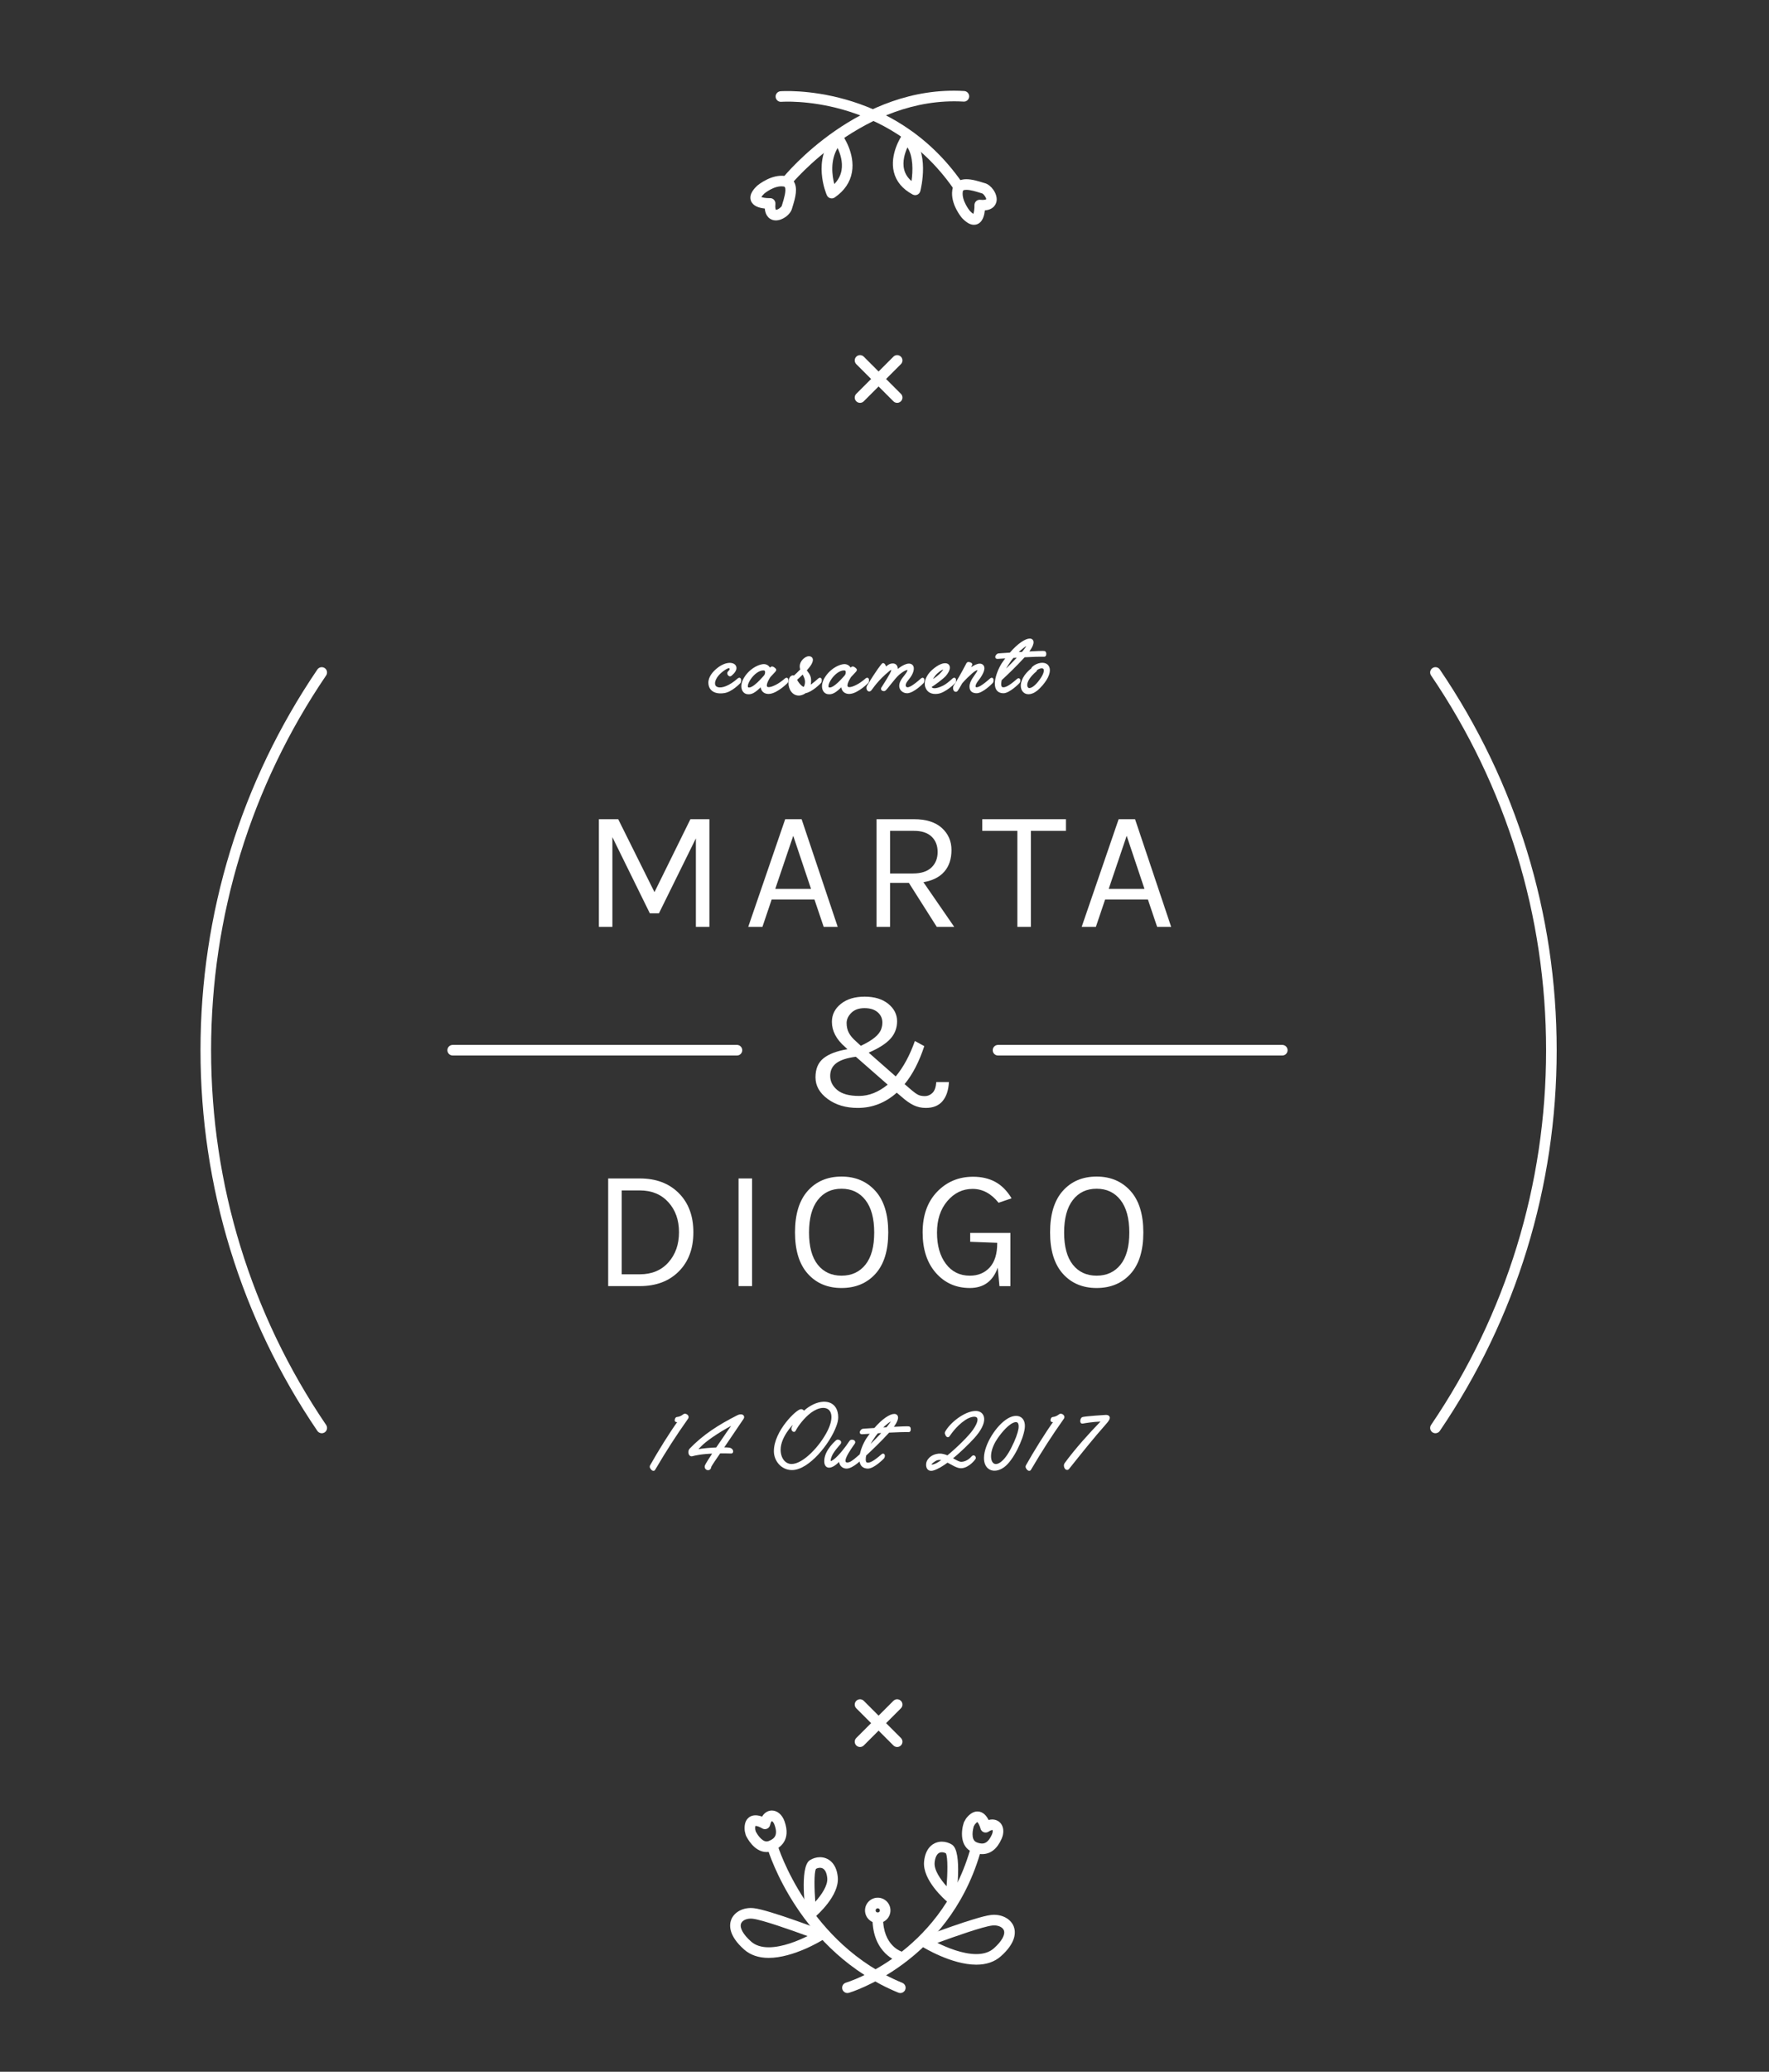 <?xml version="1.0" encoding="utf-8"?>
<!-- Generator: Adobe Illustrator 16.0.0, SVG Export Plug-In . SVG Version: 6.00 Build 0)  -->
<!DOCTYPE svg PUBLIC "-//W3C//DTD SVG 1.1//EN" "http://www.w3.org/Graphics/SVG/1.1/DTD/svg11.dtd">
<svg version="1.1" id="Layer_1" xmlns="http://www.w3.org/2000/svg" xmlns:xlink="http://www.w3.org/1999/xlink" x="0px" y="0px"
	 width="334px" height="391px" viewBox="0 0 334 391" enable-background="new 0 0 334 391" xml:space="preserve">
<rect x="0" y="0" width="334" height="391" fill="#333333" stroke="none"/>
<g>
	<path fill="#FFFFFF" d="M116.722,154.608l6.848,13.761l6.784-13.761h3.585v20.318h-2.552v-16.7l-6.978,14.148h-1.712L115.624,158
		v16.927h-2.552v-20.318H116.722z"/>
	<path fill="#FFFFFF" d="M148.25,154.608h3.101l6.815,20.318h-2.648l-1.745-5.168h-8.076l-1.744,5.168h-2.681L148.25,154.608z
		 M146.376,167.756h6.751l-3.359-10.014L146.376,167.756z"/>
	<path fill="#FFFFFF" d="M179.647,160.423c0,1.68-0.447,3.036-1.341,4.07c-0.894,1.033-2.213,1.701-3.957,2.003l5.814,8.431h-3.295
		l-5.266-8.302h-3.553v8.302h-2.552v-20.318h7.074c2.282,0,4.032,0.549,5.249,1.647S179.647,158.743,179.647,160.423z
		 M172.379,164.849c1.529,0,2.687-0.372,3.473-1.114c0.786-0.743,1.18-1.723,1.18-2.94c0-1.216-0.383-2.185-1.146-2.907
		c-0.766-0.721-1.869-1.082-3.312-1.082h-4.522v8.044H172.379z"/>
	<path fill="#FFFFFF" d="M185.461,154.608h15.797v2.196h-6.623v18.122h-2.551v-18.122h-6.623V154.608z"/>
	<path fill="#FFFFFF" d="M211.207,154.608h3.101l6.815,20.318h-2.648l-1.744-5.168h-8.076l-1.744,5.168h-2.682L211.207,154.608z
		 M209.333,167.756h6.751l-3.359-10.014L209.333,167.756z"/>
</g>
<g>
	<path fill="#FFFFFF" stroke="#FFFFFF" stroke-width="0.5" stroke-miterlimit="10" d="M135.555,126.298
		c1.744-1.421,3.445-1.077,3.229-0.043c-0.129,0.517-0.732,1.012-0.904,1.141c-0.107,0.086-0.517-0.302-0.193-0.56
		c0.56-0.474,0.344-1.099-0.259-0.947c-0.43,0.107-1.593,0.883-2.196,1.766c-1.55,2.304,0.818,3.595,4.263,0.538
		c0.259-0.216,0.215,0.431,0.129,0.538c-0.107,0.107-1.593,1.658-2.928,1.83c-1.12,0.172-2.045-0.064-2.476-0.797
		C133.897,129.183,133.639,127.848,135.555,126.298z"/>
	<path fill="#FFFFFF" stroke="#FFFFFF" stroke-width="0.5" stroke-miterlimit="10" d="M145.396,130.689
		c-1.098,0.173-1.766-0.581-1.443-1.657c-1.615,1.679-2.196,1.83-2.885,1.722c-0.797-0.129-1.335-1.378-0.172-3.035
		c1.163-1.637,2.734-2.132,3.315-2.132c0.517,0,0.969,0.345,1.077,0.883c0.194-0.236,0.345-0.409,0.409-0.431
		c0.172-0.086,0.625,0.302,0.625,0.409c0,0.064-0.56,0.624-1.055,1.163c-1.378,2.109-0.732,2.885,1.249,1.895
		c0.582-0.28,1.206-0.711,1.895-1.313c0.258-0.216,0.215,0.431,0.107,0.538C148.41,128.838,146.751,130.475,145.396,130.689z
		 M144.642,127.353h-0.021c0,0,0.388-1.076-0.495-1.076c-1.938,0-3.983,3.423-2.863,3.703c1.055,0.279,3.014-2.196,3.165-2.325
		L144.642,127.353z"/>
	<path fill="#FFFFFF" stroke="#FFFFFF" stroke-width="0.5" stroke-miterlimit="10" d="M151.383,126.405
		c-0.129-0.302-0.172-0.603-0.108-0.926c0.151-0.797,1.055-1.464,1.55-1.378s0.517,0.495,0.172,1.141
		c-0.194,0.345-0.56,0.797-0.99,1.271c0.344,0.474,0.861,0.969,0.882,1.787c0.022,0.538-0.064,1.055-0.28,1.485
		c0.474-0.236,1.12-0.71,2.11-1.593c0.258-0.216,0.215,0.431,0.108,0.538c-0.086,0.107-1.636,1.68-2.82,1.852
		c-0.28,0.215-0.603,0.366-0.991,0.431c-1.184,0.15-1.938-1.012-1.895-2.196c0.021-1.119,0.625-1.249,0.818-1.012
		C150.349,127.438,150.888,126.922,151.383,126.405z M149.875,128.623c-0.409,0.603,0.065,1.766,0.883,1.83
		c0.129,0.021,0.237,0,0.345-0.021C150.112,129.979,149.918,128.559,149.875,128.623z M152.244,128.709
		c0-0.711-0.345-1.271-0.625-1.809c-0.495,0.495-1.034,0.99-1.442,1.356c0.323,0.603,0.969,1.571,1.679,1.68
		C152.093,129.635,152.244,129.183,152.244,128.709z M152.524,124.877c-0.043-0.237-0.582-0.173-0.797,0.667
		c-0.064,0.172-0.043,0.345,0.021,0.495C152.222,125.522,152.567,125.049,152.524,124.877z"/>
	<path fill="#FFFFFF" stroke="#FFFFFF" stroke-width="0.5" stroke-miterlimit="10" d="M160.621,130.689
		c-1.098,0.173-1.766-0.581-1.443-1.657c-1.615,1.679-2.196,1.83-2.885,1.722c-0.797-0.129-1.335-1.378-0.172-3.035
		c1.163-1.637,2.734-2.132,3.315-2.132c0.517,0,0.969,0.345,1.077,0.883c0.194-0.236,0.345-0.409,0.409-0.431
		c0.172-0.086,0.625,0.302,0.625,0.409c0,0.064-0.56,0.624-1.055,1.163c-1.378,2.109-0.732,2.885,1.249,1.895
		c0.582-0.28,1.206-0.711,1.895-1.313c0.258-0.216,0.215,0.431,0.107,0.538C163.635,128.838,161.977,130.475,160.621,130.689z
		 M159.867,127.353h-0.021c0,0,0.388-1.076-0.495-1.076c-1.938,0-3.983,3.423-2.863,3.703c1.055,0.279,3.014-2.196,3.165-2.325
		L159.867,127.353z"/>
	<path fill="#FFFFFF" stroke="#FFFFFF" stroke-width="0.5" stroke-miterlimit="10" d="M171.538,126.298
		c-0.194-0.345-1.206,0.215-1.98,0.904c-0.775,0.688-2.261,2.756-2.54,2.949c-0.151,0.107-0.518,0-0.41-0.236
		c0.129-0.237,0.904-1.356,1.615-2.648c0.732-1.292-0.021-1.185-0.409-0.861c-2.282,1.873-3.144,3.315-3.488,3.725
		c-0.323,0.409-0.625-0.237-0.409-0.581c1.766-2.95,2.669-4.026,2.798-4.155c0.065-0.064,0.324,0.258,0.303,0.431
		c-0.021,0.258-0.475,0.817-0.797,1.27c0.215-0.215,1.119-1.119,1.701-1.464c0.559-0.322,1.679-0.345,1.227,1.271
		c0.99-0.969,2.39-1.787,2.971-1.228c0.323,0.28,0.237,1.292-0.753,2.434c-1.056,1.227-0.517,1.809-0.065,1.852
		c0.475,0.021,1.185-0.345,2.799-1.766c0.26-0.216,0.216,0.431,0.108,0.538c-0.108,0.107-1.766,1.809-2.929,1.852
		c-0.753,0.021-2.002-0.797-0.646-2.563C170.957,127.589,171.775,126.707,171.538,126.298z"/>
	<path fill="#FFFFFF" stroke="#FFFFFF" stroke-width="0.5" stroke-miterlimit="10" d="M180.066,128.192
		c0.258-0.216,0.215,0.431,0.107,0.538c-0.086,0.107-1.766,1.766-3.121,1.959c-1.099,0.151-1.809-0.236-2.089-1.033
		c-0.345-0.861,0.129-2.067,1.142-2.993c2.389-2.174,4.004-1.248,2.26,0.775c-0.387,0.431-2.152,1.809-2.777,2.089
		c0.15,0.667,0.904,0.926,2.605,0.086C178.753,129.333,179.398,128.795,180.066,128.192z M177.547,127.396
		c1.508-1.464,0.775-1.83-0.731-0.495c-0.56,0.517-1.013,1.249-1.185,1.873C176.062,128.537,176.966,127.955,177.547,127.396z"/>
	<path fill="#FFFFFF" stroke="#FFFFFF" stroke-width="0.5" stroke-miterlimit="10" d="M185.342,125.587
		c0.604,0.366,0.129,1.507-0.775,2.648c-0.796,0.99-0.796,1.68-0.215,1.723c0.475,0.021,1.185-0.345,2.799-1.766
		c0.259-0.216,0.216,0.431,0.107,0.538c-0.086,0.107-1.873,1.895-2.906,1.852c-0.495-0.021-1.055-0.172-1.055-0.99
		c-0.021-0.947,0.947-2.003,1.292-2.584c0.603-0.947-0.087-1.098-1.185-0.129c-0.538,0.474-1.334,1.228-1.938,1.938
		c-0.431,0.775-0.797,1.378-0.861,1.442c-0.279,0.259-0.538-0.279-0.344-0.71c0.494-0.775,1.291-2.067,2.453-4.307
		c0.087-0.15,0.625,0.021,0.625,0.173c0,0.043-0.388,0.753-0.861,1.614C183.125,126.276,184.675,125.178,185.342,125.587z"/>
	<path fill="#FFFFFF" stroke="#FFFFFF" stroke-width="0.5" stroke-miterlimit="10" d="M193.245,123.907
		c-1.485,1.637-3.38,3.445-4.349,4.328c-0.064,0.302-0.107,0.581-0.107,0.84c0,0.667,0.236,0.861,0.624,0.883
		c0.474,0.021,1.185-0.237,2.799-1.658c0.259-0.215,0.216,0.323,0.107,0.431c-0.086,0.107-1.873,1.895-2.906,1.852
		c-2.282-0.064-1.163-3.553-0.065-5.274c0.26-0.388,0.582-0.84,0.991-1.335c-1.185,0.086-2.003,0.129-2.003,0.129
		c-0.408,0.043-0.021-0.517,0.194-0.538c0.086-0.021,1.033-0.064,2.261-0.151c3.121-3.66,5.598-3.337,3.035-0.193
		c1.701-0.086,3.188-0.15,3.359-0.107c0.15,0.043,0.15,0.581,0,0.581c-0.818-0.021-2.304,0.021-3.832,0.107L193.245,123.907z
		 M192.557,123.843c-0.475,0.021-0.926,0.043-1.356,0.087c-0.603,0.71-1.528,2.023-2.024,3.358
		C190.727,125.803,191.803,124.683,192.557,123.843z M193.073,123.283c1.142-1.335,1.163-1.701,0.969-1.723
		c-0.28-0.021-1.335,0.754-2.347,1.787L193.073,123.283z"/>
	<path fill="#FFFFFF" stroke="#FFFFFF" stroke-width="0.5" stroke-miterlimit="10" d="M196.131,125.437
		c2.024-0.581,2.842,1.399,0.043,4.263c-2.324,2.39-4.24,0.388-2.54-2.088c0.409-0.582,0.947-1.056,1.292-1.313
		c0-0.021,0-0.064,0.021-0.087C195.012,125.975,195.658,125.565,196.131,125.437z M195.528,126.513
		c-2.562,2.153-1.916,3.639-1.142,3.596c0.453-0.043,1.013-0.345,1.766-1.249c2.197-2.67,0.947-3.639-0.624-2.519
		C195.572,126.405,195.572,126.47,195.528,126.513z"/>
</g>
<g>
	<path fill="#FFFFFF" stroke="#FFFFFF" stroke-width="0.5" stroke-miterlimit="10" d="M129.223,267.076
		c0.28-0.087,0.754,0.279,0.452,0.581c-2.325,3.294-4.004,5.899-6.201,9.624c-0.15,0.279-0.646-0.388-0.538-0.56
		c1.485-2.648,3.725-6.266,5.296-8.419c0.064-0.086-0.129-0.129-0.56-0.172c-0.086-0.021,0-0.431,0.15-0.452
		C128.685,267.593,129.137,267.098,129.223,267.076z"/>
	<path fill="#FFFFFF" stroke="#FFFFFF" stroke-width="0.5" stroke-miterlimit="10" d="M135.834,274.052
		c-0.689,0.99-1.572,2.282-1.766,2.67c-0.043,0.064-0.021,0.365-0.215,0.452c-0.28,0.172-0.689-0.151-0.517-0.539
		c0.129-0.301,0.796-1.356,1.593-2.562c-2.412,0.064-3.725,0.366-4.263,0.517c-0.474,0.15-0.56-0.732-0.28-1.012
		c2.562-2.648,5.361-4.436,8.914-6.244c0.732-0.366,1.098-0.043,0.904,0.28c-0.215,0.301-3.122,4.607-3.574,5.274l-0.366,0.517
		c0.667,0,1.12,0.021,1.271,0.043c0.689,0.022,0.753,0.646,0.538,0.625C137.255,274.052,136.501,274.03,135.834,274.052z
		 M138.439,268.971c0.301-0.345,0.086-0.431-0.172-0.28c-3.1,1.658-5.146,3.187-5.942,3.983c-0.581,0.56-1.206,1.227-0.818,1.141
		c1.356-0.258,2.734-0.344,3.854-0.388C136.716,271.403,138.288,269.164,138.439,268.971z"/>
	<path fill="#FFFFFF" stroke="#FFFFFF" stroke-width="0.5" stroke-miterlimit="10" d="M151.748,266.624
		c0.452-0.431,0.947-0.818,1.486-1.12c2.39-1.356,4.78-0.818,4.78,2.003c0,0.452-0.129,1.012-0.366,1.614
		c-1.163,3.187-5.06,8.074-8.117,8.074c-1.895,0-3.165-1.637-3.165-3.295c-0.021-3.725,4.263-7.794,4.93-7.707
		C151.511,266.236,151.683,266.43,151.748,266.624z M151.209,267.184c-1.464,1.033-4.069,3.789-4.069,6.416
		c0,1.723,0.969,2.949,2.325,2.949c2.304,0,5.555-3.466,7.041-6.48c2.196-4.543-1.012-5.942-4.069-3.208
		c-1.184,1.055-2.11,2.39-2.433,3.058c-0.086,0.215-0.452-0.086-0.302-0.452C149.875,269.014,150.391,268.088,151.209,267.184z"/>
	<path fill="#FFFFFF" stroke="#FFFFFF" stroke-width="0.5" stroke-miterlimit="10" d="M158.919,274.978
		c-1.615,2.023-3.165,2.433-3.036,0.581c0.129-1.873,2.067-3.467,2.153-3.574c0.107-0.107,0.732,0.043,0.474,0.388
		c-0.237,0.302-1.399,1.507-1.744,2.498c-0.366,0.969-0.194,1.528,0.797,0.774c0.969-0.731,2.261-2.368,3.057-3.596
		c0.108-0.193,0.818-0.064,0.56,0.28c-0.259,0.345-1.185,1.658-1.572,2.519c-0.667,1.486,0.301,1.551,0.883,1.313
		c0.474-0.172,1.141-0.731,2.153-1.636c0.258-0.216,0.215,0.431,0.107,0.538c-0.086,0.107-1.83,1.852-2.906,1.852
		C158.833,276.915,158.338,275.839,158.919,274.978z"/>
	<path fill="#FFFFFF" stroke="#FFFFFF" stroke-width="0.5" stroke-miterlimit="10" d="M167.662,270.24
		c-1.486,1.637-3.38,3.445-4.349,4.328c-0.065,0.302-0.108,0.581-0.108,0.84c0,0.667,0.237,0.861,0.625,0.883
		c0.474,0.021,1.184-0.237,2.799-1.658c0.258-0.215,0.215,0.323,0.107,0.431c-0.086,0.107-1.874,1.895-2.907,1.852
		c-2.282-0.064-1.163-3.553-0.065-5.274c0.259-0.388,0.582-0.84,0.991-1.335c-1.184,0.086-2.002,0.129-2.002,0.129
		c-0.409,0.043-0.021-0.517,0.194-0.538c0.086-0.021,1.033-0.064,2.261-0.151c3.122-3.66,5.597-3.337,3.036-0.193
		c1.7-0.086,3.187-0.15,3.358-0.107c0.15,0.043,0.15,0.581,0,0.581c-0.818-0.021-2.303,0.021-3.832,0.107L167.662,270.24z
		 M166.973,270.176c-0.474,0.021-0.926,0.043-1.356,0.087c-0.603,0.71-1.529,2.023-2.024,3.358
		C165.143,272.136,166.219,271.016,166.973,270.176z M167.49,269.616c1.141-1.335,1.162-1.701,0.969-1.723
		c-0.28-0.021-1.336,0.754-2.348,1.787L167.49,269.616z"/>
	<path fill="#FFFFFF" stroke="#FFFFFF" stroke-width="0.5" stroke-miterlimit="10" d="M184.156,266.537
		c1.615-0.043,2.304,1.766-0.431,4.759c-1.055,1.141-2.647,2.713-4.22,3.961c0.797,0.431,1.485,0.904,2.045,0.883
		c1.206-0.064,1.938-0.969,2.153-1.184c0.173-0.151,0.388,0.172,0.259,0.279c-0.021,0.043-1.055,1.486-2.412,1.615
		c-0.775,0.064-1.723-0.624-2.67-1.099c-1.012,0.754-1.98,1.335-2.777,1.551c-1.098,0.279-1.119-0.969-0.883-1.442
		c0.518-1.056,1.637-1.228,2.024-1.271c0.581-0.043,1.142,0.129,1.679,0.366c1.938-1.572,4.221-3.854,4.975-4.952
		c2.131-3.036,0.129-3.488-1.809-2.196c-1.852,1.249-2.885,2.972-3.036,3.144c-0.194,0.237-0.474-0.474-0.409-0.581
		C179.506,268.733,182.176,266.603,184.156,266.537z M176.492,275.537c-1.465,0.904-0.969,1.464,0.258,0.904
		c0.409-0.193,0.947-0.538,1.529-0.969C177.654,275.235,177.051,275.192,176.492,275.537z"/>
	<path fill="#FFFFFF" stroke="#FFFFFF" stroke-width="0.5" stroke-miterlimit="10" d="M186.031,275.106
		c0.043-2.411,2.261-5.921,4.35-7.17c1.658-0.99,3.121-0.387,2.842,1.658c-0.279,2.002-2.088,5.899-3.811,7.127
		C187.711,277.927,185.988,277.26,186.031,275.106z M190.596,268.647c-1.205,0.84-2.433,2.584-2.842,3.294
		c-2.39,4.198,0.495,7.148,3.381,1.464c0.861-1.679,1.248-2.863,1.398-3.66C192.792,268.109,191.931,267.7,190.596,268.647z"/>
	<path fill="#FFFFFF" stroke="#FFFFFF" stroke-width="0.5" stroke-miterlimit="10" d="M200.178,267.076
		c0.281-0.087,0.754,0.279,0.453,0.581c-2.326,3.294-4.005,5.899-6.201,9.624c-0.15,0.279-0.646-0.388-0.538-0.56
		c1.485-2.648,3.725-6.266,5.296-8.419c0.064-0.086-0.129-0.129-0.559-0.172c-0.087-0.021,0-0.431,0.15-0.452
		C199.641,267.593,200.092,267.098,200.178,267.076z"/>
	<path fill="#FFFFFF" stroke="#FFFFFF" stroke-width="0.5" stroke-miterlimit="10" d="M208.706,267.291
		c0.688-0.043,0.84,0.28,0.064,1.163c-2.54,2.863-4.759,5.662-7.147,8.654c-0.323,0.302-0.646-0.474-0.432-0.796
		c2.046-2.799,4.65-5.663,6.762-7.837c0.408-0.431,0.279-0.452-0.237-0.431c-1.292,0.043-2.777,0.279-3.358,0.388
		c-0.28,0.064-0.13-0.711,0.086-0.754C205.219,267.507,208.297,267.313,208.706,267.291z"/>
</g>
<g>
	<path fill="#FFFFFF" d="M174.512,197.437c-0.969,2.95-2.208,5.341-3.715,7.171l1.389,1.195c0.431,0.366,0.813,0.636,1.146,0.808
		c0.334,0.173,0.765,0.258,1.293,0.258c0.527,0,1.001-0.198,1.421-0.597s0.662-1.083,0.728-2.052h2.39
		c-0.087,1.551-0.489,2.751-1.212,3.602c-0.721,0.852-1.771,1.276-3.148,1.276c-0.84,0-1.615-0.173-2.326-0.517
		c-0.711-0.345-1.486-0.894-2.326-1.647l-0.84-0.711c-2.153,1.917-4.608,2.875-7.365,2.875c-2.261,0-4.156-0.565-5.685-1.696
		c-1.529-1.13-2.293-2.492-2.293-4.086s0.511-2.794,1.534-3.602c1.022-0.808,2.525-1.373,4.506-1.696l-0.452-0.42
		c-1.659-1.442-2.487-3.025-2.487-4.748c0-1.357,0.565-2.487,1.696-3.392c1.13-0.905,2.627-1.357,4.49-1.357
		c1.862,0,3.348,0.452,4.458,1.357c1.108,0.904,1.663,1.997,1.663,3.278s-0.42,2.386-1.26,3.311
		c-0.84,0.927-2.207,1.799-4.102,2.617l5.104,4.49c1.465-1.766,2.67-3.995,3.617-6.688L174.512,197.437z M157.924,200.634
		c-0.787,0.582-1.179,1.39-1.179,2.423c0,1.034,0.447,1.922,1.341,2.665c0.893,0.743,2.266,1.114,4.119,1.114
		c1.852,0,3.65-0.71,5.395-2.132l-6.009-5.265C159.932,199.654,158.71,200.053,157.924,200.634z M166.598,192.979
		c0-0.775-0.297-1.421-0.889-1.938c-0.592-0.517-1.421-0.775-2.487-0.775c-1.066,0-1.895,0.297-2.487,0.889
		c-0.592,0.593-0.888,1.233-0.888,1.922c0,0.689,0.14,1.304,0.42,1.842c0.28,0.538,0.743,1.087,1.389,1.647l0.872,0.808
		c2.24-1.034,3.531-2.11,3.877-3.23C166.533,193.775,166.598,193.388,166.598,192.979z"/>
</g>
<g>
	<path fill="#FFFFFF" d="M120.803,222.408c3.058,0,5.508,0.921,7.349,2.762c1.841,1.842,2.762,4.308,2.762,7.397
		c0,3.091-0.92,5.556-2.762,7.397c-1.841,1.841-4.292,2.762-7.349,2.762h-5.976v-20.318H120.803z M117.379,240.498h3.424
		c2.261,0,4.059-0.748,5.395-2.245c1.335-1.497,2.003-3.397,2.003-5.702c0-2.304-0.673-4.193-2.019-5.669
		c-1.346-1.475-3.139-2.212-5.378-2.212h-3.424V240.498z"/>
	<path fill="#FFFFFF" d="M139.442,222.408h2.552v20.318h-2.552V222.408z"/>
	<path fill="#FFFFFF" d="M158.888,222.053c2.627,0,4.753,0.899,6.38,2.697c1.625,1.799,2.439,4.415,2.439,7.85
		c0,3.436-0.809,6.041-2.423,7.817c-1.615,1.776-3.747,2.665-6.396,2.665c-2.648,0-4.775-0.899-6.379-2.697
		c-1.605-1.798-2.407-4.398-2.407-7.801c0-3.425,0.802-6.035,2.407-7.834C154.112,222.952,156.239,222.053,158.888,222.053z
		 M163.394,226.479c-1.109-1.422-2.611-2.132-4.506-2.132s-3.392,0.71-4.49,2.132c-1.099,1.421-1.647,3.468-1.647,6.138
		s0.549,4.694,1.647,6.072c1.098,1.379,2.595,2.067,4.49,2.067s3.397-0.688,4.506-2.067c1.109-1.378,1.664-3.402,1.664-6.072
		S164.503,227.899,163.394,226.479z"/>
	<path fill="#FFFFFF" d="M188.38,239.238c-0.904,2.563-2.659,3.844-5.265,3.844c-2.606,0-4.744-0.947-6.412-2.843
		c-1.67-1.895-2.504-4.446-2.504-7.655s0.91-5.761,2.729-7.656c1.819-1.895,4.087-2.843,6.8-2.843c1.594,0,2.988,0.323,4.184,0.97
		c1.195,0.646,2.223,1.68,3.084,3.101l-2.455,0.84c-1.399-1.744-3.036-2.616-4.91-2.616c-1.873,0-3.461,0.765-4.764,2.293
		c-1.304,1.529-1.955,3.517-1.955,5.96c0,2.444,0.561,4.409,1.68,5.896c1.12,1.485,2.627,2.229,4.523,2.229
		c1.55,0,2.799-0.517,3.746-1.55c0.947-1.034,1.422-2.563,1.422-4.588v-0.064l-5.104-0.193v-1.68h7.591v10.046h-2.067
		L188.38,239.238z"/>
	<path fill="#FFFFFF" d="M207.051,222.053c2.627,0,4.753,0.899,6.379,2.697c1.626,1.799,2.439,4.415,2.439,7.85
		c0,3.436-0.808,6.041-2.423,7.817s-3.747,2.665-6.396,2.665s-4.775-0.899-6.38-2.697s-2.407-4.398-2.407-7.801
		c0-3.425,0.803-6.035,2.407-7.834C202.275,222.952,204.402,222.053,207.051,222.053z M211.557,226.479
		c-1.109-1.422-2.611-2.132-4.506-2.132c-1.896,0-3.393,0.71-4.49,2.132c-1.099,1.421-1.647,3.468-1.647,6.138
		s0.549,4.694,1.647,6.072c1.098,1.379,2.595,2.067,4.49,2.067c1.895,0,3.396-0.688,4.506-2.067
		c1.109-1.378,1.664-3.402,1.664-6.072S212.666,227.899,211.557,226.479z"/>
</g>
<g>
	<path fill="#FFFFFF" d="M139.141,199.206H85.472c-0.552,0-1-0.447-1-1s0.448-1,1-1h53.669c0.552,0,1,0.447,1,1
		S139.693,199.206,139.141,199.206z"/>
</g>
<g>
	<path fill="#FFFFFF" d="M242.105,199.206h-53.67c-0.553,0-1-0.447-1-1s0.447-1,1-1h53.67c0.553,0,1,0.447,1,1
		S242.658,199.206,242.105,199.206z"/>
</g>
<g>
	<g>
		<path fill="#FFFFFF" d="M169.389,76.03c-0.256,0-0.512-0.098-0.707-0.293l-7.009-7.01c-0.391-0.391-0.391-1.023,0-1.414
			s1.023-0.391,1.414,0l7.009,7.01c0.391,0.391,0.391,1.023,0,1.414C169.9,75.932,169.645,76.03,169.389,76.03z"/>
	</g>
	<g>
		<path fill="#FFFFFF" d="M162.379,76.03c-0.256,0-0.512-0.098-0.707-0.293c-0.391-0.391-0.391-1.023,0-1.414l7.009-7.01
			c0.391-0.391,1.023-0.391,1.414,0s0.391,1.023,0,1.414l-7.009,7.01C162.891,75.932,162.635,76.03,162.379,76.03z"/>
	</g>
</g>
<g>
	<g>
		<path fill="#FFFFFF" d="M169.389,329.711c-0.256,0-0.512-0.098-0.707-0.293l-7.009-7.01c-0.391-0.391-0.391-1.023,0-1.414
			s1.023-0.391,1.414,0l7.009,7.01c0.391,0.391,0.391,1.023,0,1.414C169.9,329.613,169.645,329.711,169.389,329.711z"/>
	</g>
	<g>
		<path fill="#FFFFFF" d="M162.38,329.711c-0.256,0-0.512-0.098-0.707-0.293c-0.391-0.391-0.391-1.023,0-1.414l7.009-7.01
			c0.391-0.391,1.023-0.391,1.414,0s0.391,1.023,0,1.414l-7.009,7.01C162.892,329.613,162.636,329.711,162.38,329.711z"/>
	</g>
</g>
<g>
	<path fill="#FFFFFF" d="M60.749,270.495c-0.32,0-0.635-0.153-0.828-0.438c-14.435-21.24-22.065-46.086-22.065-71.852
		c0-25.765,7.63-50.611,22.065-71.853c0.31-0.456,0.933-0.575,1.389-0.265c0.457,0.311,0.576,0.933,0.265,1.389
		c-14.209,20.909-21.719,45.366-21.719,70.729c0,25.362,7.511,49.819,21.72,70.727c0.311,0.457,0.192,1.079-0.265,1.39
		C61.138,270.439,60.942,270.495,60.749,270.495z"/>
</g>
<g>
	<path fill="#FFFFFF" d="M271.021,270.495c-0.193,0-0.389-0.056-0.562-0.173c-0.456-0.311-0.575-0.933-0.265-1.39
		c14.209-20.905,21.72-45.362,21.72-70.727c0-25.365-7.511-49.823-21.72-70.729c-0.311-0.457-0.191-1.079,0.265-1.389
		c0.46-0.31,1.079-0.192,1.39,0.265c14.436,21.24,22.065,46.086,22.065,71.854c0,25.767-7.63,50.612-22.065,71.852
		C271.655,270.342,271.341,270.495,271.021,270.495z"/>
</g>
<g>
	<g>
		<path fill="#FFFFFF" d="M160.002,376.146c-0.434,0-0.833-0.285-0.96-0.723c-0.153-0.53,0.153-1.085,0.684-1.238
			c0.175-0.051,17.556-5.288,23.376-24.859c0.158-0.529,0.715-0.826,1.244-0.674c0.529,0.158,0.831,0.715,0.674,1.244
			c-6.143,20.651-24.556,26.158-24.742,26.211C160.187,376.133,160.094,376.146,160.002,376.146z"/>
	</g>
	<g>
		<path fill="#FFFFFF" d="M169.986,376.146c-0.127,0-0.256-0.024-0.381-0.075c-18.676-7.695-24.456-26.417-24.692-27.21
			c-0.158-0.529,0.143-1.086,0.671-1.244c0.53-0.153,1.086,0.143,1.245,0.671c0.056,0.186,5.764,18.611,23.538,25.934
			c0.511,0.211,0.754,0.795,0.544,1.306C170.752,375.912,170.379,376.146,169.986,376.146z"/>
	</g>
	<g>
		<path fill="#FFFFFF" d="M145.135,369.511c-1.894,0-3.455-0.531-4.638-1.578c-2.98-2.636-2.812-4.646-2.447-5.609
			c0.573-1.511,2.366-2.429,4.324-2.188c2.865,0.346,12.448,4.001,12.854,4.157c0.354,0.135,0.602,0.46,0.638,0.837
			c0.037,0.378-0.144,0.744-0.466,0.945C155.176,366.215,149.841,369.511,145.135,369.511z M141.756,362.098
			c-0.887,0-1.625,0.375-1.836,0.934c-0.306,0.808,0.405,2.079,1.902,3.403c0.807,0.714,1.922,1.076,3.313,1.076
			c2.575,0,5.489-1.2,7.337-2.114c-3.373-1.241-8.584-3.063-10.339-3.275C142.006,362.105,141.88,362.098,141.756,362.098z"/>
	</g>
	<g>
		<path fill="#FFFFFF" d="M153.146,362.097c-0.115,0-0.231-0.02-0.342-0.061c-0.337-0.123-0.583-0.417-0.644-0.771
			c-0.015-0.088-1.295-8.899,0.745-10.194c0.573-0.362,1.251-0.562,1.912-0.562c1.452,0,3.098,0.985,3.363,3.751
			c0.335,3.49-3.903,7.189-4.387,7.6C153.609,362.015,153.379,362.097,153.146,362.097z M154.058,352.712
			c-0.391,0.747-0.302,3.901-0.128,6.21c1.154-1.285,2.395-3.059,2.259-4.471c-0.084-0.887-0.392-1.942-1.372-1.942
			C154.565,352.509,154.293,352.582,154.058,352.712z"/>
	</g>
	<g>
		<path fill="#FFFFFF" d="M184.325,370.793C184.324,370.793,184.324,370.793,184.325,370.793
			c-4.707-0.001-10.042-3.296-10.267-3.436c-0.322-0.201-0.503-0.567-0.466-0.944c0.036-0.378,0.283-0.703,0.638-0.838
			c0.407-0.156,9.989-3.812,12.854-4.16c1.965-0.232,3.752,0.679,4.324,2.189c0.365,0.964,0.532,2.974-2.448,5.61
			C187.778,370.262,186.218,370.793,184.325,370.793z M176.989,366.678c1.85,0.914,4.767,2.115,7.335,2.115h0.001
			c1.391,0,2.504-0.362,3.311-1.076c1.498-1.324,2.209-2.597,1.903-3.404c-0.241-0.637-1.185-1.039-2.214-0.911
			C185.572,363.614,180.362,365.437,176.989,366.678z"/>
	</g>
	<g>
		<path fill="#FFFFFF" d="M179.504,359.164c-0.233,0-0.463-0.082-0.646-0.237c-0.484-0.41-4.722-4.11-4.386-7.601
			c0.266-2.766,1.91-3.751,3.361-3.751c0.66,0,1.339,0.2,1.911,0.563c2.053,1.299,0.76,10.113,0.744,10.201
			c-0.063,0.353-0.309,0.645-0.646,0.766C179.732,359.145,179.618,359.164,179.504,359.164z M177.833,349.575
			c-1.03,0-1.301,1.217-1.371,1.942c-0.136,1.413,1.106,3.188,2.262,4.475c0.177-2.305,0.267-5.459-0.131-6.213
			C178.357,349.648,178.085,349.575,177.833,349.575z"/>
	</g>
	<g>
		<path fill="#FFFFFF" d="M144.74,349.534c-2.386,0-3.75-2.789-3.898-3.107c-0.027-0.058-0.048-0.118-0.063-0.181l-0.147-0.596
			c-0.012-0.049-0.021-0.099-0.025-0.148c-0.094-1.02,0.088-1.766,0.558-2.28c0.258-0.283,0.726-0.621,1.491-0.621
			c0.427,0,0.857,0.108,1.23,0.244c0.49-0.826,1.214-1.146,1.839-1.146c1.03,0,1.946,0.771,2.392,2.014
			c1.289,3.604-0.849,5.056-2.238,5.601C145.504,349.46,145.122,349.534,144.74,349.534z M142.694,345.663
			c0.284,0.56,1.14,1.871,2.046,1.871c0.132,0,0.266-0.026,0.407-0.082c1.148-0.451,1.772-1.145,1.086-3.065
			c-0.18-0.5-0.438-0.68-0.512-0.688c-0.021,0.016-0.204,0.197-0.318,0.729c-0.069,0.32-0.29,0.587-0.593,0.713
			c-0.302,0.126-0.647,0.096-0.924-0.081c-0.3-0.189-0.883-0.46-1.231-0.46c-0.007-0.033-0.104,0.119-0.064,0.646L142.694,345.663z"
			/>
	</g>
	<g>
		<path fill="#FFFFFF" d="M185.413,349.929L185.413,349.929c-0.563,0-1.165-0.129-1.787-0.384c-2.46-1.006-2.155-4.08-1.651-5.564
			c0.021-0.061,0.047-0.118,0.078-0.174l0.305-0.535c0.025-0.044,0.054-0.086,0.085-0.126c0.667-0.842,1.376-1.269,2.107-1.269
			c1.068,0,1.725,0.844,2.102,1.608c0.975-0.272,1.92,0.038,2.416,0.803c0.471,0.725,0.486,1.753,0.043,2.75
			C188.258,348.956,187.014,349.929,185.413,349.929z M183.846,344.7c-0.122,0.427-0.648,2.509,0.536,2.993
			c0.382,0.156,0.729,0.235,1.031,0.235l0,0c0.478,0,1.19-0.177,1.869-1.703c0.217-0.486,0.153-0.794,0.105-0.851
			c-0.088,0.008-0.324,0.03-0.733,0.309c-0.271,0.185-0.615,0.223-0.922,0.106c-0.306-0.118-0.535-0.379-0.612-0.697
			c-0.125-0.5-0.427-1.1-0.61-1.218c-0.007,0.025-0.174,0.115-0.454,0.456L183.846,344.7z"/>
	</g>
	<g>
		<path fill="#FFFFFF" d="M165.723,362.953c-1.324,0-2.401-1.078-2.401-2.402c0-1.323,1.077-2.4,2.401-2.4s2.402,1.077,2.402,2.4
			C168.125,361.875,167.047,362.953,165.723,362.953z M165.723,360.15c-0.221,0-0.401,0.18-0.401,0.4
			c0,0.226,0.176,0.402,0.401,0.402c0.222,0,0.402-0.181,0.402-0.402C166.125,360.33,165.944,360.15,165.723,360.15z"/>
	</g>
	<g>
		<path fill="#FFFFFF" d="M169.987,370.288c-0.09,0-0.181-0.012-0.271-0.037c-0.204-0.057-4.994-1.477-4.994-8.298
			c0-0.553,0.448-1,1-1c0.553,0,1,0.447,1,1c0,5.321,3.498,6.362,3.533,6.372c0.532,0.148,0.843,0.7,0.693,1.232
			C170.826,369.999,170.424,370.288,169.987,370.288z"/>
	</g>
</g>
<g>
	<path fill="#FFFFFF" d="M180.755,35.912c-0.315,0-0.625-0.148-0.82-0.426c-12.426-17.738-32.208-16.286-32.41-16.27
		c-0.549,0.052-1.034-0.362-1.081-0.913s0.362-1.034,0.913-1.081c0.21-0.018,21.138-1.553,34.216,17.115
		c0.316,0.452,0.207,1.076-0.245,1.393C181.153,35.853,180.953,35.912,180.755,35.912z"/>
</g>
<g>
	<path fill="#FFFFFF" d="M148.563,35.204c-0.221,0-0.443-0.073-0.629-0.223c-0.429-0.347-0.495-0.977-0.148-1.406
		c0.581-0.718,14.469-17.581,34.262-16.396c0.552,0.033,0.972,0.506,0.938,1.058c-0.032,0.552-0.509,0.98-1.058,0.938
		c-18.739-1.096-32.452,15.491-32.588,15.659C149.143,35.077,148.854,35.204,148.563,35.204z"/>
</g>
<g>
	<path fill="#FFFFFF" d="M157.031,37.446c-0.091,0-0.183-0.013-0.273-0.038c-0.287-0.082-0.522-0.287-0.643-0.56
		c-0.121-0.274-2.907-6.78,1.419-11.408c0.204-0.219,0.497-0.337,0.795-0.315c0.299,0.02,0.574,0.172,0.748,0.416
		c0.098,0.137,2.398,3.4,1.778,6.952c-0.333,1.91-1.43,3.517-3.257,4.777C157.43,37.385,157.232,37.446,157.031,37.446z
		 M158.146,27.934c-1.426,2.389-1.04,5.196-0.623,6.803c0.738-0.759,1.195-1.626,1.363-2.589
		C159.165,30.554,158.637,28.977,158.146,27.934z"/>
</g>
<g>
	<path fill="#FFFFFF" d="M172.791,36.83c-0.163,0-0.325-0.04-0.473-0.119c-1.916-1.029-3.111-2.458-3.553-4.249
		c-0.833-3.383,1.418-6.758,1.514-6.9c0.153-0.226,0.392-0.379,0.661-0.425c0.271-0.047,0.546,0.021,0.764,0.184
		c4.028,2.998,2.137,10.446,2.055,10.762c-0.078,0.296-0.287,0.541-0.568,0.664C173.063,36.802,172.927,36.83,172.791,36.83z
		 M171.33,27.81c-0.475,1.043-0.998,2.66-0.62,4.183c0.21,0.843,0.668,1.563,1.39,2.176C172.375,32.28,172.447,29.52,171.33,27.81z"
		/>
</g>
<g>
	<path fill="#FFFFFF" d="M146.493,41.597c-0.579,0-1.102-0.225-1.474-0.634c-0.359-0.396-0.565-0.926-0.623-1.607
		c-1.099-0.109-2.216-0.468-2.596-1.423c-0.516-1.299,0.757-2.5,1.175-2.894c0.141-0.122,2.671-2.209,5.249-1.824
		c0.912,0.134,1.4,0.633,1.649,1.029c0.774,1.231,0.322,2.994-0.208,4.693c-0.056,0.178-0.104,0.334-0.139,0.458
		C149.218,40.526,147.744,41.597,146.493,41.597z M145.406,37.394c0.276,0,0.541,0.114,0.73,0.316
		c0.197,0.21,0.294,0.495,0.267,0.781c-0.086,0.892,0.096,1.126,0.098,1.128l-0.008-0.021c0.383,0,1.015-0.488,1.108-0.738
		c0.037-0.135,0.092-0.313,0.156-0.517c0.211-0.678,0.772-2.479,0.424-3.034c-0.018-0.028-0.055-0.087-0.248-0.115
		c-1.729-0.256-3.608,1.322-3.625,1.337c-0.325,0.307-0.483,0.524-0.559,0.655c0.257,0.103,0.792,0.211,1.51,0.211l0.114-0.001
		C145.384,37.394,145.396,37.394,145.406,37.394z"/>
</g>
<g>
	<path fill="#FFFFFF" d="M183.895,42.427c-0.716,0-1.437-0.411-2.27-1.293c-0.125-0.146-2.208-2.645-1.824-5.249
		c0.091-0.619,0.532-2.06,2.662-2.06c1.076,0,2.271,0.372,3.062,0.619c0.178,0.056,0.333,0.104,0.457,0.138
		c1.117,0.306,2.37,1.933,2.183,3.327c-0.053,0.398-0.37,1.638-2.219,1.803c-0.075,0.731-0.28,1.63-0.813,2.181
		C184.796,42.242,184.367,42.427,183.895,42.427z M182.463,35.825c-0.632,0-0.657,0.17-0.684,0.351
		c-0.249,1.694,1.321,3.607,1.337,3.626c0.309,0.326,0.526,0.484,0.657,0.56c0.133-0.327,0.229-1.037,0.209-1.625
		c-0.011-0.288,0.104-0.567,0.314-0.764c0.209-0.198,0.497-0.298,0.781-0.267c0.16,0.016,0.308,0.023,0.442,0.023
		c0.533,0,0.683-0.119,0.685-0.12c0.042-0.228-0.446-0.983-0.76-1.101c-0.135-0.037-0.313-0.092-0.516-0.155
		C184.254,36.143,183.234,35.825,182.463,35.825z"/>
</g>
<g>
</g>
</svg>
